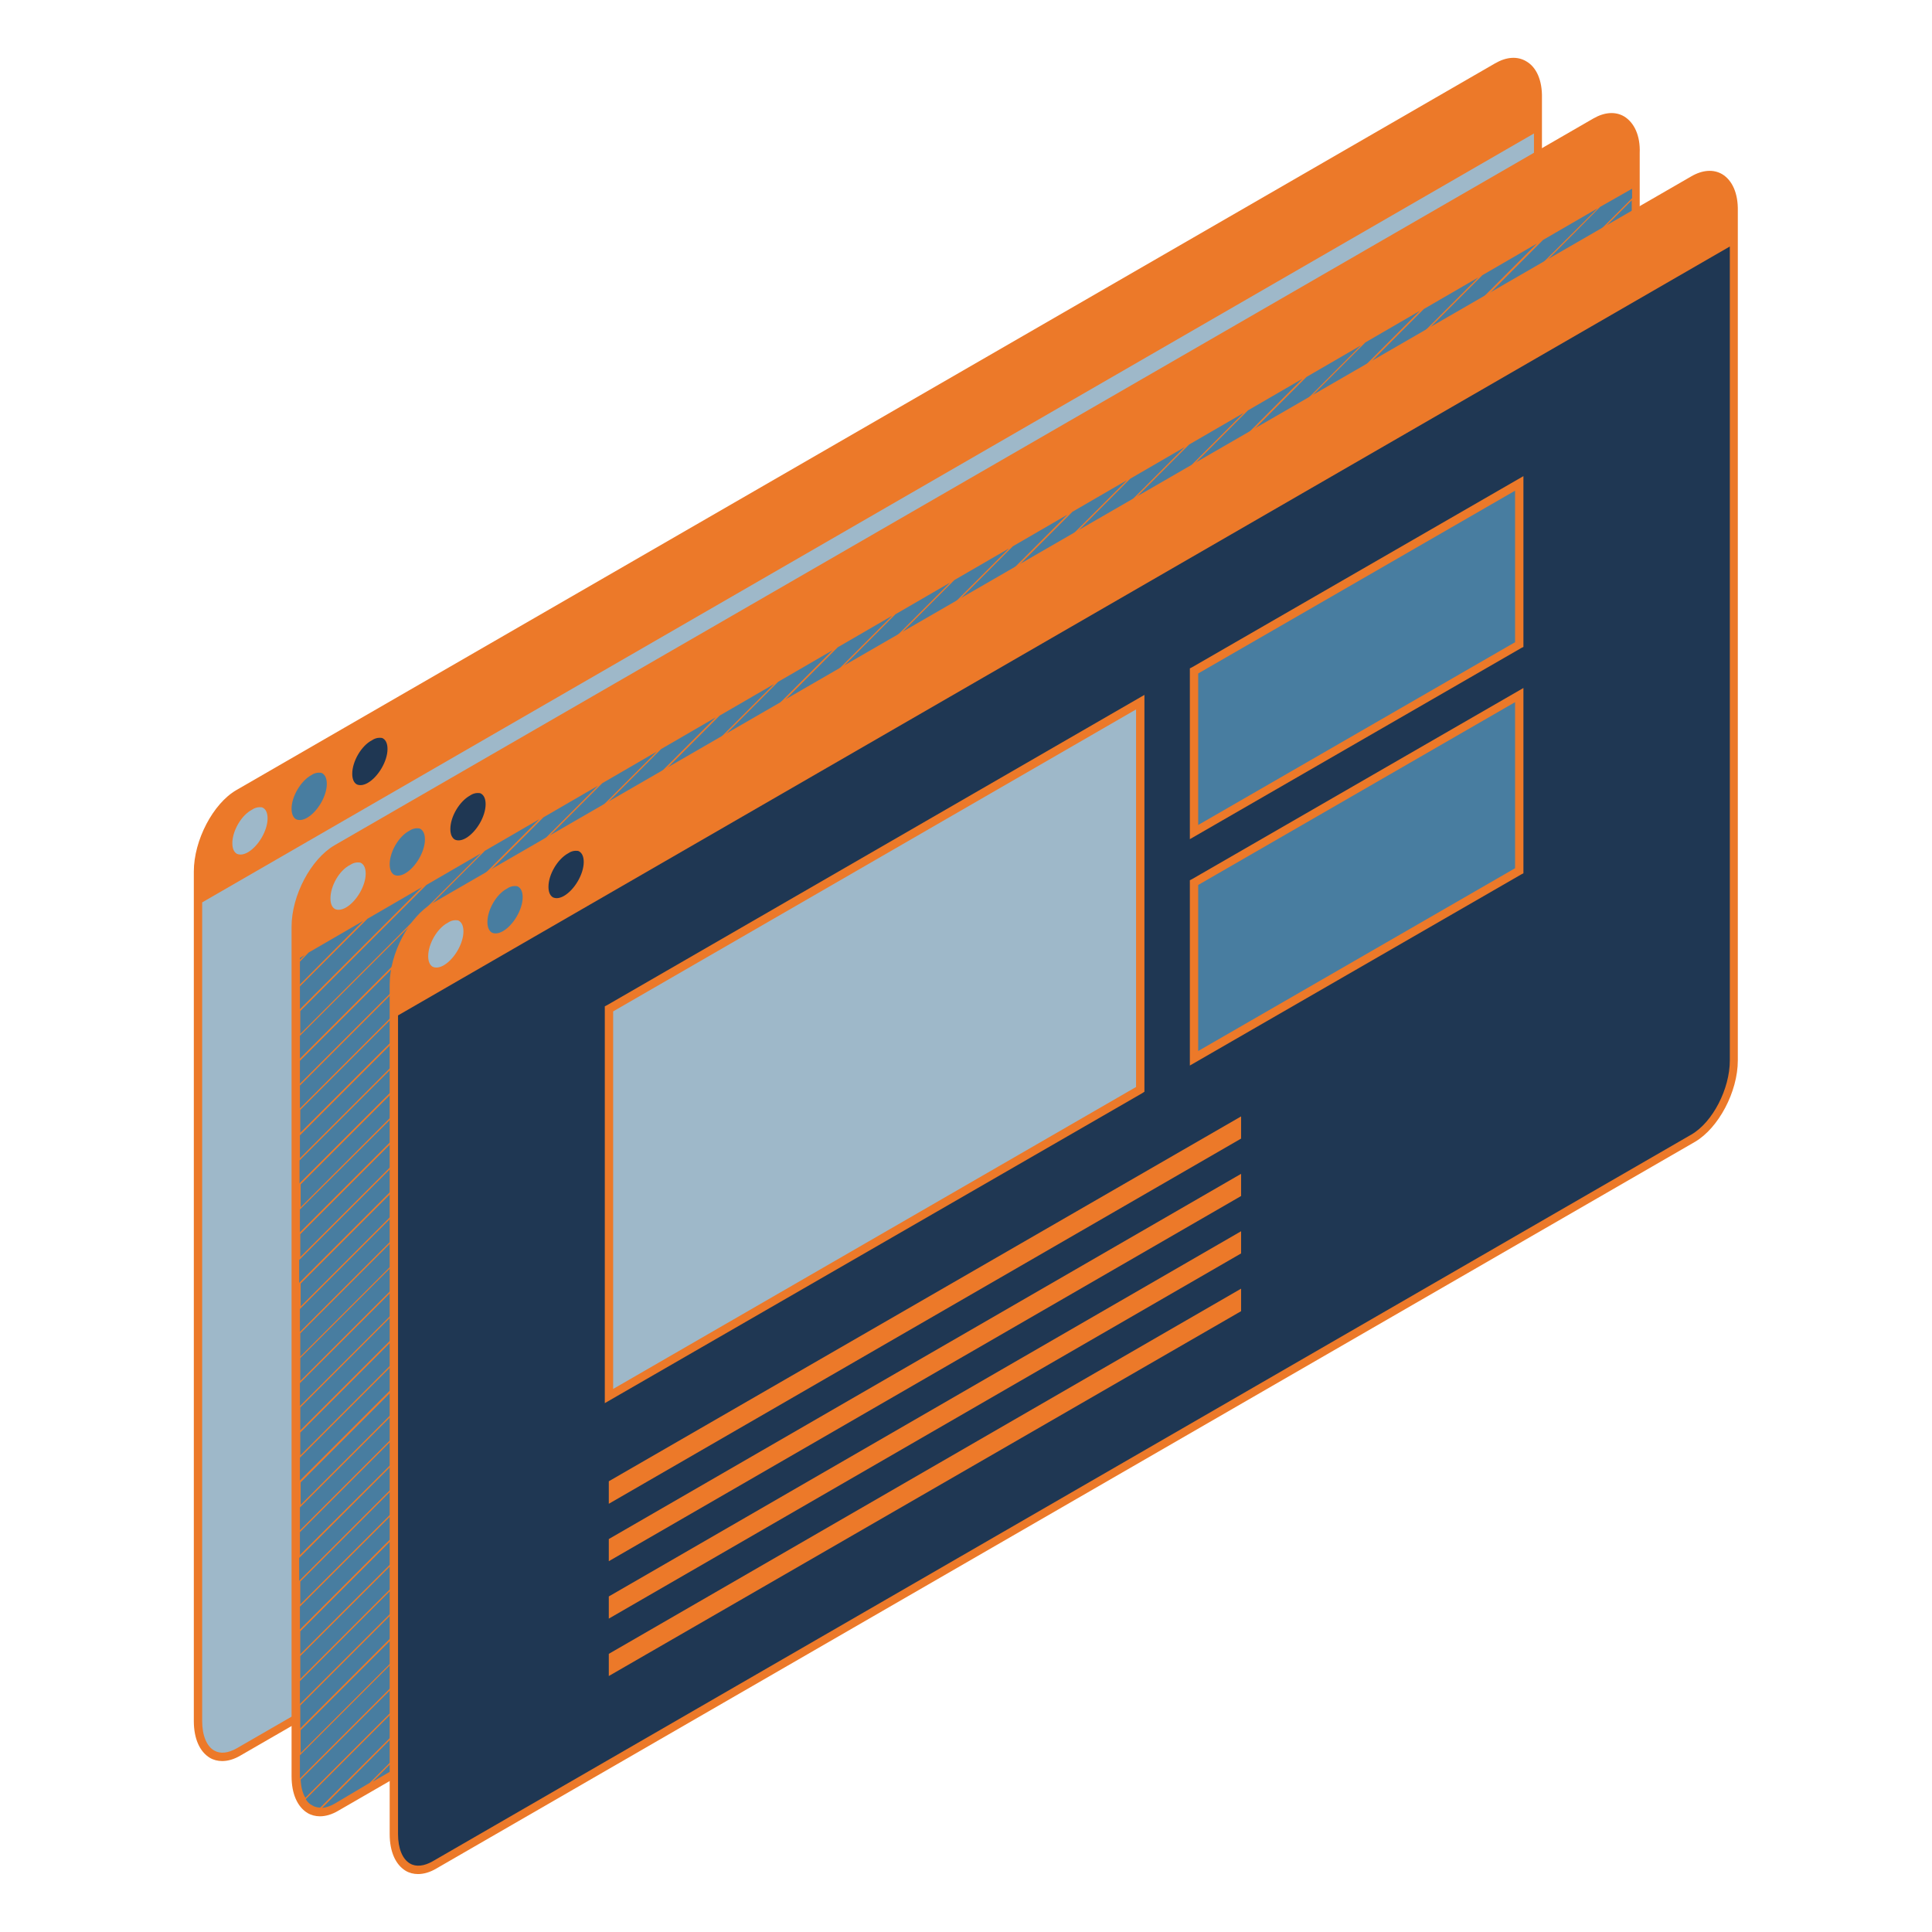 <svg xmlns="http://www.w3.org/2000/svg" xmlns:xlink="http://www.w3.org/1999/xlink" width="500" zoomAndPan="magnify" viewBox="0 0 375 375" height="500" preserveAspectRatio="xMidYMid meet" version="1.0"><defs><clipPath id="3ee0e1d2ab"><path d="M 37.5 11 L 300 11 L 300 342 L 37.5 342 Z M 37.5 11 " clip-rule="nonzero"/></clipPath><clipPath id="8d6f88552b"><path d="M 75 33 L 337.5 33 L 337.5 364 L 75 364 Z M 75 33 " clip-rule="nonzero"/></clipPath></defs><path fill="#9eb8c9" d="M 298.586 18.996 L 298.586 183.898 C 298.586 189.754 295.062 196.523 290.688 198.992 L 46.367 340.059 C 41.992 342.598 38.465 339.918 38.465 334.062 L 38.465 169.16 C 38.465 163.305 41.992 156.531 46.367 154.062 L 290.688 13 C 294.992 10.461 298.586 13.141 298.586 18.996 Z M 298.586 18.996 " fill-opacity="1" fill-rule="nonzero"/><g clip-path="url(#3ee0e1d2ab)"><path fill="#ec7929" d="M 296.191 11.871 C 294.496 10.883 292.383 11.027 290.195 12.297 L 45.871 153.359 C 41.359 155.969 37.621 163.094 37.621 169.16 L 37.621 334.062 C 37.621 337.449 38.75 339.988 40.723 341.188 C 41.43 341.609 42.273 341.82 43.121 341.82 C 44.25 341.82 45.449 341.469 46.648 340.762 L 290.969 199.699 C 295.555 197.02 299.293 189.965 299.293 183.898 L 299.293 18.996 C 299.363 15.609 298.234 13 296.191 11.871 Z M 290.266 198.289 L 45.941 339.352 C 44.32 340.27 42.77 340.48 41.57 339.773 C 40.09 338.93 39.242 336.812 39.242 334.062 L 39.242 175.152 L 297.742 25.906 L 297.742 183.898 C 297.742 189.402 294.355 195.891 290.266 198.289 Z M 290.266 198.289 " fill-opacity="1" fill-rule="nonzero"/></g><path fill="#9eb8c9" d="M 45.098 163.656 C 45.098 164.645 45.379 165.348 45.941 165.703 C 46.508 165.984 47.281 165.914 48.129 165.422 C 50.176 164.223 51.938 161.188 51.938 158.859 C 51.938 157.875 51.656 157.168 51.09 156.816 C 50.879 156.676 50.668 156.676 50.387 156.676 C 49.961 156.676 49.398 156.816 48.906 157.168 C 46.859 158.227 45.098 161.258 45.098 163.656 Z M 45.098 163.656 " fill-opacity="1" fill-rule="nonzero"/><path fill="#487da0" d="M 56.594 156.957 C 56.594 157.945 56.875 158.648 57.438 159 C 58.004 159.285 58.777 159.215 59.625 158.719 C 61.672 157.52 63.434 154.488 63.434 152.16 C 63.434 151.172 63.152 150.469 62.59 150.113 C 62.375 149.973 62.164 149.973 61.883 149.973 C 61.461 149.973 60.895 150.113 60.402 150.469 C 58.355 151.598 56.594 154.629 56.594 156.957 Z M 56.594 156.957 " fill-opacity="1" fill-rule="nonzero"/><path fill="#1f3753" d="M 68.371 150.184 C 68.371 151.172 68.652 151.879 69.219 152.23 C 69.781 152.512 70.559 152.441 71.406 151.949 C 73.449 150.75 75.215 147.715 75.215 145.391 C 75.215 144.402 74.93 143.695 74.367 143.344 C 74.156 143.203 73.945 143.203 73.66 143.203 C 73.238 143.203 72.676 143.344 72.18 143.695 C 70.137 144.754 68.371 147.785 68.371 150.184 Z M 68.371 150.184 " fill-opacity="1" fill-rule="nonzero"/><path fill="#487da0" d="M 317.562 29.715 L 317.562 194.621 C 317.562 200.473 314.035 207.246 309.66 209.715 L 65.34 350.777 C 60.965 353.316 57.438 350.637 57.438 344.781 L 57.438 179.879 C 57.438 174.023 60.965 167.254 65.34 164.785 L 309.66 23.723 C 314.035 21.184 317.562 23.863 317.562 29.715 Z M 317.562 29.715 " fill-opacity="1" fill-rule="nonzero"/><path fill="#ec7929" d="M 315.234 22.594 C 313.539 21.605 311.426 21.746 309.238 23.016 L 64.914 164.078 C 60.332 166.762 56.594 173.812 56.594 179.879 L 56.594 344.781 C 56.594 348.168 57.723 350.707 59.695 351.906 C 60.402 352.328 61.246 352.543 62.094 352.543 C 63.223 352.543 64.422 352.188 65.621 351.484 L 309.945 210.418 C 314.527 207.738 318.266 200.688 318.266 194.621 L 318.266 29.715 C 318.406 26.332 317.207 23.793 315.234 22.594 Z M 316.785 36.629 L 316.785 38.461 L 300.633 54.613 L 281.379 73.871 L 242.867 112.379 L 223.613 131.637 L 185.031 170.215 L 165.777 189.473 L 127.195 228.051 L 107.941 247.309 L 69.43 285.816 L 58.215 297.031 L 58.215 292.59 L 156.184 194.621 L 189.969 160.766 L 247.734 103 L 271.855 78.949 L 305.57 45.234 L 310.578 40.156 Z M 295.766 112.449 L 281.309 126.91 L 238 170.215 L 223.543 184.676 L 180.234 227.98 L 165.777 242.441 L 122.469 285.746 L 108.012 300.207 L 64.703 343.512 L 59.273 348.945 C 58.707 348.027 58.426 346.828 58.355 345.418 L 317.066 86.707 L 317.066 91.148 Z M 290.969 112.449 L 281.309 122.113 L 233.133 170.285 L 223.473 179.949 L 175.297 228.121 L 165.777 237.645 L 117.602 285.816 L 107.941 295.48 L 59.766 343.652 L 58.215 345.207 C 58.215 345.066 58.215 344.922 58.215 344.781 L 58.215 340.691 L 316.645 82.262 L 316.645 86.707 Z M 286.176 112.449 L 58.355 340.27 L 58.355 335.824 L 60.121 334.062 L 98.629 295.551 L 117.887 276.297 L 156.395 237.785 L 175.652 218.531 L 214.16 180.02 L 233.418 160.766 L 271.926 122.254 L 291.184 103 L 316.855 77.324 L 316.855 81.77 Z M 281.309 112.449 L 58.285 335.473 L 58.285 331.027 L 98.559 290.754 L 113.02 276.297 L 156.324 232.988 L 170.785 218.531 L 214.09 175.223 L 228.551 160.766 L 271.855 117.457 L 286.316 103 L 316.785 72.531 L 316.785 76.973 Z M 276.512 112.449 L 58.215 330.746 L 58.215 326.305 L 316.645 67.875 L 316.645 72.316 Z M 271.715 112.449 L 58.285 325.879 L 58.285 321.438 L 316.785 62.938 L 316.785 67.379 Z M 281.309 97.992 L 266.848 112.449 L 223.543 155.828 L 209.082 170.285 L 165.777 213.594 L 151.316 228.051 L 108.012 271.359 L 93.551 285.816 L 58.285 321.086 L 58.285 316.641 L 316.855 58.07 L 316.855 62.516 Z M 281.309 93.195 L 262.051 112.449 L 223.543 150.961 L 204.285 170.215 L 165.777 208.727 L 146.52 227.98 L 107.941 266.562 L 88.684 285.816 L 58.215 316.289 L 58.215 311.844 L 214.02 156.039 L 223.402 146.66 L 223.684 146.375 L 316.715 53.344 L 316.715 57.789 Z M 315.023 54.684 L 58.285 311.422 L 58.285 306.977 L 98.559 266.703 L 146.734 218.531 L 156.395 208.867 L 204.57 160.695 L 214.23 151.031 L 223.473 141.793 L 223.824 141.438 L 262.336 102.93 L 271.996 93.266 L 316.926 48.336 L 316.926 52.781 Z M 310.227 54.684 L 165.637 199.273 L 136.719 228.195 L 107.801 257.113 L 78.879 286.031 L 58.074 306.836 L 58.074 302.395 L 83.887 276.578 L 98.348 262.121 L 141.652 218.812 L 156.113 204.355 L 199.418 161.047 L 213.879 146.59 L 223.047 137.418 L 223.543 136.926 L 257.258 103.211 L 271.715 88.75 L 315.023 45.445 L 316.574 43.895 L 316.574 48.336 Z M 305.43 54.684 L 189.898 170.215 L 165.848 194.27 L 132.133 227.98 L 108.082 252.035 L 74.367 285.746 L 58.215 301.828 L 58.215 297.387 L 214.02 141.582 L 223.047 132.551 L 223.684 131.918 L 252.602 103 L 271.855 83.742 L 310.367 45.234 L 316.715 38.887 L 316.715 43.328 Z M 295.766 54.684 L 281.309 69.145 L 238 112.449 L 223.543 126.91 L 180.234 170.215 L 165.777 184.676 L 122.469 227.98 L 108.012 242.441 L 64.703 285.746 L 58.355 292.094 L 58.355 287.723 L 299.504 46.574 L 310.086 40.438 Z M 59.133 185.379 L 58.215 186.297 L 58.215 185.945 Z M 59.906 184.887 L 70.488 178.75 L 58.215 191.094 L 58.215 186.648 Z M 71.332 178.328 L 81.914 172.191 L 58.215 195.891 L 58.215 191.445 Z M 82.762 171.77 L 93.34 165.633 L 88.754 170.215 L 58.285 200.688 L 58.285 196.242 Z M 94.117 165.137 L 104.695 159 L 58.215 205.48 L 58.215 201.039 Z M 98.488 165.633 L 105.473 158.648 L 116.051 152.512 L 58.215 210.348 L 58.215 205.906 Z M 108.152 160.766 L 116.898 152.02 L 127.477 145.883 L 58.215 215.145 L 58.215 210.703 Z M 98.488 175.223 L 112.949 160.766 L 128.324 145.391 L 138.902 139.254 L 58.285 219.871 L 58.285 215.426 Z M 59.977 218.602 L 139.68 138.898 L 150.258 132.766 L 112.734 170.285 L 107.941 175.082 L 58.215 224.809 L 58.215 220.363 Z M 64.773 218.602 L 151.035 132.34 L 161.613 126.203 L 117.531 170.285 L 107.871 179.949 L 59.695 228.121 L 58.145 229.676 L 58.145 225.23 Z M 69.641 218.602 L 162.602 125.641 L 173.184 119.504 L 165.777 126.91 L 122.469 170.215 L 108.012 184.676 L 64.703 227.98 L 58.355 234.328 L 58.355 229.887 Z M 74.438 218.602 L 173.816 119.223 L 184.398 113.086 L 165.707 131.777 L 127.195 170.215 L 107.941 189.473 L 69.43 227.98 L 58.215 239.195 L 58.215 234.754 Z M 79.234 218.602 L 156.254 141.582 L 185.242 112.59 L 195.824 106.457 L 189.828 112.449 L 132.062 170.215 L 108.012 194.27 L 74.297 227.98 L 58.285 243.992 L 58.285 239.551 Z M 84.031 218.602 L 98.488 204.141 L 141.797 160.836 L 156.254 146.375 L 196.598 106.031 L 207.18 99.895 L 58.074 249 L 58.074 244.559 Z M 88.895 218.602 L 98.559 208.938 L 146.734 160.766 L 156.395 151.102 L 204.57 102.93 L 208.164 99.332 L 218.746 93.195 L 58.355 253.586 L 58.355 249.141 Z M 93.691 218.602 L 219.379 92.914 L 229.961 86.777 L 223.473 93.266 L 204.215 112.52 L 165.707 151.031 L 146.449 170.285 L 107.941 208.797 L 88.684 228.051 L 58.215 258.523 L 58.215 254.078 Z M 98.488 218.602 L 230.805 86.285 L 241.387 80.148 L 223.543 97.992 L 209.082 112.449 L 165.777 155.828 L 151.316 170.285 L 108.012 213.594 L 93.551 228.051 L 58.285 263.316 L 58.285 258.805 Z M 98.488 223.398 L 242.234 79.652 L 252.812 73.516 L 58.285 268.043 L 58.285 263.602 Z M 108.152 218.602 L 253.59 73.164 L 264.168 67.027 L 103.145 228.051 L 58.215 272.91 L 58.215 268.469 Z M 98.488 232.988 L 112.949 218.531 L 156.254 175.223 L 170.715 160.766 L 214.02 117.457 L 228.48 103 L 265.016 66.465 L 275.594 60.328 L 58.285 277.637 L 58.285 273.191 Z M 59.977 276.367 L 271.785 64.559 L 276.371 59.977 L 286.949 53.84 L 58.285 282.504 L 58.285 278.059 Z M 64.773 276.367 L 287.727 53.414 L 298.305 47.277 L 290.828 54.754 L 281.168 64.418 L 232.992 112.59 L 223.332 122.254 L 175.156 170.43 L 165.492 180.09 L 117.32 228.266 L 107.941 237.645 L 59.766 285.816 L 58.215 287.371 L 58.215 282.926 Z M 59.344 349.227 L 316.785 91.785 L 316.785 96.227 L 300.633 112.379 L 281.379 131.637 L 242.867 170.145 L 223.613 189.402 L 185.031 228.051 L 165.777 247.309 L 127.195 285.816 L 107.941 305.074 L 69.43 343.582 L 62.164 350.848 C 61.602 350.848 61.035 350.707 60.613 350.426 C 60.121 350.215 59.695 349.789 59.344 349.227 Z M 64.984 350.074 C 64.141 350.566 63.293 350.848 62.516 350.918 L 79.234 334.133 L 214.02 199.348 L 223.047 190.316 L 223.684 189.684 L 252.602 160.766 L 271.855 141.508 L 310.367 103 L 316.715 96.652 L 316.715 101.094 L 247.594 170.215 L 223.543 194.27 L 189.828 227.98 L 165.777 252.035 L 132.062 285.746 L 108.012 309.801 L 74.297 343.512 L 71.758 346.051 Z M 316.434 197.723 L 299.574 214.582 L 288.996 220.719 L 291.113 218.602 L 316.785 192.926 L 316.785 194.551 C 316.785 195.609 316.645 196.664 316.434 197.723 Z M 309.238 209.008 L 300.352 214.156 L 316.293 198.219 C 315.305 202.73 312.555 207.105 309.238 209.008 Z M 288.219 221.141 L 277.641 227.277 L 316.785 188.133 L 316.785 192.574 Z M 276.793 227.77 L 266.215 233.906 L 316.785 183.336 L 316.785 187.777 Z M 271.715 228.051 L 265.438 234.328 L 254.859 240.465 L 316.785 178.539 L 316.785 182.984 Z M 281.309 213.594 L 266.848 228.051 L 254.012 240.891 L 243.434 247.027 L 271.855 218.602 L 316.785 173.672 L 316.785 178.117 Z M 281.309 208.797 L 262.051 228.051 L 242.586 247.52 L 232.004 253.656 L 316.785 168.875 L 316.785 173.32 Z M 315.023 170.215 L 231.23 254.008 L 220.648 260.145 L 223.332 257.465 L 223.684 257.113 L 262.191 218.602 L 316.785 164.008 L 316.785 168.453 Z M 310.227 170.215 L 219.734 260.707 L 209.152 266.844 L 223.188 252.809 L 223.684 252.316 L 257.398 218.602 L 271.855 204.141 L 315.164 160.836 L 316.715 159.285 L 316.715 163.727 Z M 305.43 170.215 L 281.379 194.27 L 247.664 227.98 L 223.613 252.035 L 208.52 267.129 L 197.938 273.262 L 223.188 248.012 L 223.824 247.379 L 252.742 218.461 L 271.996 199.203 L 310.508 160.695 L 316.855 154.348 L 316.855 158.789 Z M 300.562 170.215 L 281.309 189.473 L 242.797 227.98 L 223.543 247.238 L 197.023 273.828 L 186.441 279.965 L 316.785 149.621 L 316.785 154.062 Z M 295.766 170.215 L 281.309 184.676 L 238 227.98 L 223.543 242.441 L 185.668 280.316 L 175.086 286.453 L 316.926 144.613 L 316.926 149.059 Z M 290.969 170.215 L 281.309 179.879 L 233.133 228.051 L 223.543 237.645 L 175.367 285.816 L 174.238 286.945 L 163.66 293.082 L 316.715 140.027 L 316.715 144.473 Z M 286.176 170.215 L 165.848 290.543 L 162.953 293.434 L 152.375 299.57 L 156.395 295.551 L 175.652 276.297 L 214.16 237.785 L 233.418 218.531 L 271.926 180.02 L 291.184 160.766 L 316.855 135.09 L 316.855 139.535 Z M 281.309 170.215 L 151.457 300.066 L 140.879 306.203 L 156.324 290.754 L 170.785 276.297 L 214.09 232.988 L 228.551 218.531 L 271.855 175.223 L 286.316 160.766 L 316.785 130.297 L 316.785 134.738 Z M 276.512 170.215 L 140.102 306.625 L 129.523 312.762 L 316.785 125.5 L 316.785 129.941 Z M 271.715 170.215 L 128.676 313.254 L 118.098 319.391 L 316.785 120.703 L 316.785 125.145 Z M 281.309 155.828 L 266.848 170.215 L 223.543 213.523 L 209.082 227.98 L 165.777 271.289 L 151.316 285.746 L 117.32 319.742 L 106.742 325.879 L 316.855 115.766 L 316.855 120.211 Z M 281.309 150.961 L 262.051 170.215 L 223.543 208.727 L 204.285 227.98 L 165.777 266.562 L 146.52 285.816 L 108.012 324.328 L 105.965 326.375 L 95.387 332.512 L 98.559 329.336 L 214.09 213.805 L 223.473 204.426 L 223.754 204.141 L 316.785 111.109 L 316.785 115.555 Z M 315.023 112.449 L 94.539 332.934 L 83.961 339.07 L 88.895 334.133 L 98.559 324.469 L 146.734 276.297 L 156.395 266.633 L 204.57 218.461 L 214.23 208.797 L 223.473 199.559 L 223.824 199.203 L 262.336 160.695 L 271.996 151.031 L 316.926 106.102 L 316.926 110.547 Z M 310.227 112.449 L 165.637 257.039 L 136.719 285.961 L 107.801 314.879 L 82.902 339.703 L 72.32 345.84 L 223.047 195.113 L 223.543 194.621 L 257.258 160.906 L 271.715 146.445 L 315.023 103.141 L 316.574 101.59 L 316.574 106.031 Z M 310.227 112.449 " fill-opacity="1" fill-rule="nonzero"/><path fill="#9eb8c9" d="M 64.141 174.379 C 64.141 175.363 64.422 176.07 64.984 176.422 C 65.551 176.707 66.324 176.633 67.172 176.141 C 69.219 174.941 70.98 171.91 70.98 169.582 C 70.98 168.594 70.699 167.887 70.137 167.535 C 69.922 167.395 69.711 167.395 69.43 167.395 C 69.008 167.395 68.441 167.535 67.949 167.887 C 65.832 168.945 64.141 171.98 64.141 174.379 Z M 64.141 174.379 " fill-opacity="1" fill-rule="nonzero"/><path fill="#487da0" d="M 75.637 167.746 C 75.637 168.734 75.918 169.441 76.484 169.793 C 77.047 170.074 77.824 170.004 78.668 169.512 C 80.715 168.312 82.477 165.277 82.477 162.953 C 82.477 161.965 82.195 161.258 81.633 160.906 C 81.422 160.766 81.207 160.766 80.926 160.766 C 80.504 160.766 79.938 160.906 79.445 161.258 C 77.398 162.316 75.637 165.348 75.637 167.746 Z M 75.637 167.746 " fill-opacity="1" fill-rule="nonzero"/><path fill="#1f3753" d="M 87.414 160.906 C 87.414 161.895 87.699 162.598 88.262 162.953 C 88.824 163.234 89.602 163.164 90.449 162.668 C 92.492 161.469 94.258 158.438 94.258 156.109 C 94.258 155.121 93.977 154.418 93.41 154.062 C 93.199 153.922 92.988 153.922 92.703 153.922 C 92.281 153.922 91.719 154.062 91.223 154.418 C 89.18 155.547 87.414 158.508 87.414 160.906 Z M 87.414 160.906 " fill-opacity="1" fill-rule="nonzero"/><path fill="#1f3753" d="M 328.703 34.938 L 84.383 176 C 80.008 178.539 76.484 185.309 76.484 191.094 L 76.484 355.996 C 76.484 361.852 80.008 364.531 84.383 361.992 L 328.703 220.93 C 333.078 218.391 336.605 211.617 336.605 205.836 L 336.605 40.93 C 336.605 35.078 333.078 32.398 328.703 34.938 Z M 328.703 34.938 " fill-opacity="1" fill-rule="nonzero"/><g clip-path="url(#8d6f88552b)"><path fill="#ec7929" d="M 334.277 33.809 C 332.586 32.82 330.469 32.961 328.281 34.23 L 83.961 175.293 C 79.375 177.977 75.637 185.027 75.637 191.094 L 75.637 355.996 C 75.637 359.383 76.766 361.922 78.738 363.121 C 79.445 363.543 80.293 363.754 81.137 363.754 C 82.266 363.754 83.465 363.402 84.664 362.699 L 328.988 221.633 C 333.57 218.953 337.309 211.902 337.309 205.836 L 337.309 40.93 C 337.379 37.547 336.25 35.008 334.277 33.809 Z M 328.281 220.223 L 83.961 361.289 C 82.336 362.203 80.785 362.414 79.586 361.711 C 78.105 360.863 77.258 358.746 77.258 355.996 L 77.258 197.09 L 335.758 47.844 L 335.758 205.836 C 335.758 211.336 332.441 217.824 328.281 220.223 Z M 328.281 220.223 " fill-opacity="1" fill-rule="nonzero"/></g><path fill="#9eb8c9" d="M 83.113 185.594 C 83.113 186.578 83.395 187.285 83.961 187.637 C 84.523 187.918 85.301 187.848 86.145 187.355 C 88.191 186.156 89.953 183.125 89.953 180.797 C 89.953 179.809 89.672 179.102 89.109 178.75 C 88.895 178.609 88.684 178.609 88.402 178.609 C 87.98 178.609 87.414 178.75 86.922 179.102 C 84.875 180.16 83.113 183.195 83.113 185.594 Z M 83.113 185.594 " fill-opacity="1" fill-rule="nonzero"/><path fill="#487da0" d="M 94.609 178.961 C 94.609 179.949 94.891 180.656 95.457 181.008 C 96.02 181.289 96.797 181.219 97.641 180.727 C 99.688 179.527 101.449 176.492 101.449 174.164 C 101.449 173.18 101.168 172.473 100.605 172.121 C 100.395 171.98 100.18 171.98 99.898 171.98 C 99.477 171.98 98.91 172.121 98.418 172.473 C 96.371 173.531 94.609 176.562 94.609 178.961 Z M 94.609 178.961 " fill-opacity="1" fill-rule="nonzero"/><path fill="#1f3753" d="M 106.457 172.121 C 106.457 173.109 106.742 173.812 107.305 174.164 C 107.871 174.449 108.645 174.379 109.492 173.883 C 111.535 172.684 113.301 169.652 113.301 167.324 C 113.301 166.336 113.02 165.633 112.453 165.277 C 112.242 165.137 112.031 165.137 111.75 165.137 C 111.324 165.137 110.762 165.277 110.266 165.633 C 108.223 166.762 106.457 169.723 106.457 172.121 Z M 106.457 172.121 " fill-opacity="1" fill-rule="nonzero"/><path fill="#9eb8c9" d="M 221.285 211.477 L 118.168 271.008 L 118.168 195.82 L 221.285 136.289 Z M 221.285 211.477 " fill-opacity="1" fill-rule="nonzero"/><path fill="#487da0" d="M 294.922 125.074 L 231.793 161.539 L 231.793 130.223 L 294.922 93.758 Z M 294.922 134.879 L 231.793 171.344 L 231.793 205.48 L 294.922 169.016 Z M 294.922 134.879 " fill-opacity="1" fill-rule="nonzero"/><path fill="#ec7929" d="M 222.133 211.902 L 222.133 134.879 L 117.812 195.113 L 117.391 195.324 L 117.391 272.348 L 221.707 212.184 Z M 220.508 210.984 L 119.012 269.594 L 119.012 196.312 L 220.508 137.699 Z M 220.508 210.984 " fill-opacity="1" fill-rule="nonzero"/><path fill="#ec7929" d="M 231.371 129.52 L 230.949 129.73 L 230.949 162.883 L 295.273 125.781 L 295.695 125.57 L 295.695 92.418 Z M 294.074 124.652 L 232.57 160.129 L 232.57 130.719 L 294.074 95.242 Z M 294.074 124.652 " fill-opacity="1" fill-rule="nonzero"/><path fill="#ec7929" d="M 230.949 170.852 L 230.949 206.82 L 295.273 169.723 L 295.695 169.512 L 295.695 133.539 L 231.371 170.641 Z M 232.57 171.77 L 294.074 136.289 L 294.074 168.523 L 232.57 204 Z M 232.57 171.77 " fill-opacity="1" fill-rule="nonzero"/><path fill="#ec7929" d="M 118.168 291.883 L 240.895 221 L 240.895 216.695 L 118.168 287.512 Z M 118.168 291.883 " fill-opacity="1" fill-rule="nonzero"/><path fill="#ec7929" d="M 118.168 314.172 L 240.895 243.289 L 240.895 238.984 L 118.168 309.871 Z M 118.168 314.172 " fill-opacity="1" fill-rule="nonzero"/><path fill="#ec7929" d="M 118.168 325.316 L 240.895 254.5 L 240.895 250.129 L 118.168 321.012 Z M 118.168 325.316 " fill-opacity="1" fill-rule="nonzero"/><path fill="#ec7929" d="M 118.168 303.027 L 240.895 232.145 L 240.895 227.84 L 118.168 298.727 Z M 118.168 303.027 " fill-opacity="1" fill-rule="nonzero"/></svg>